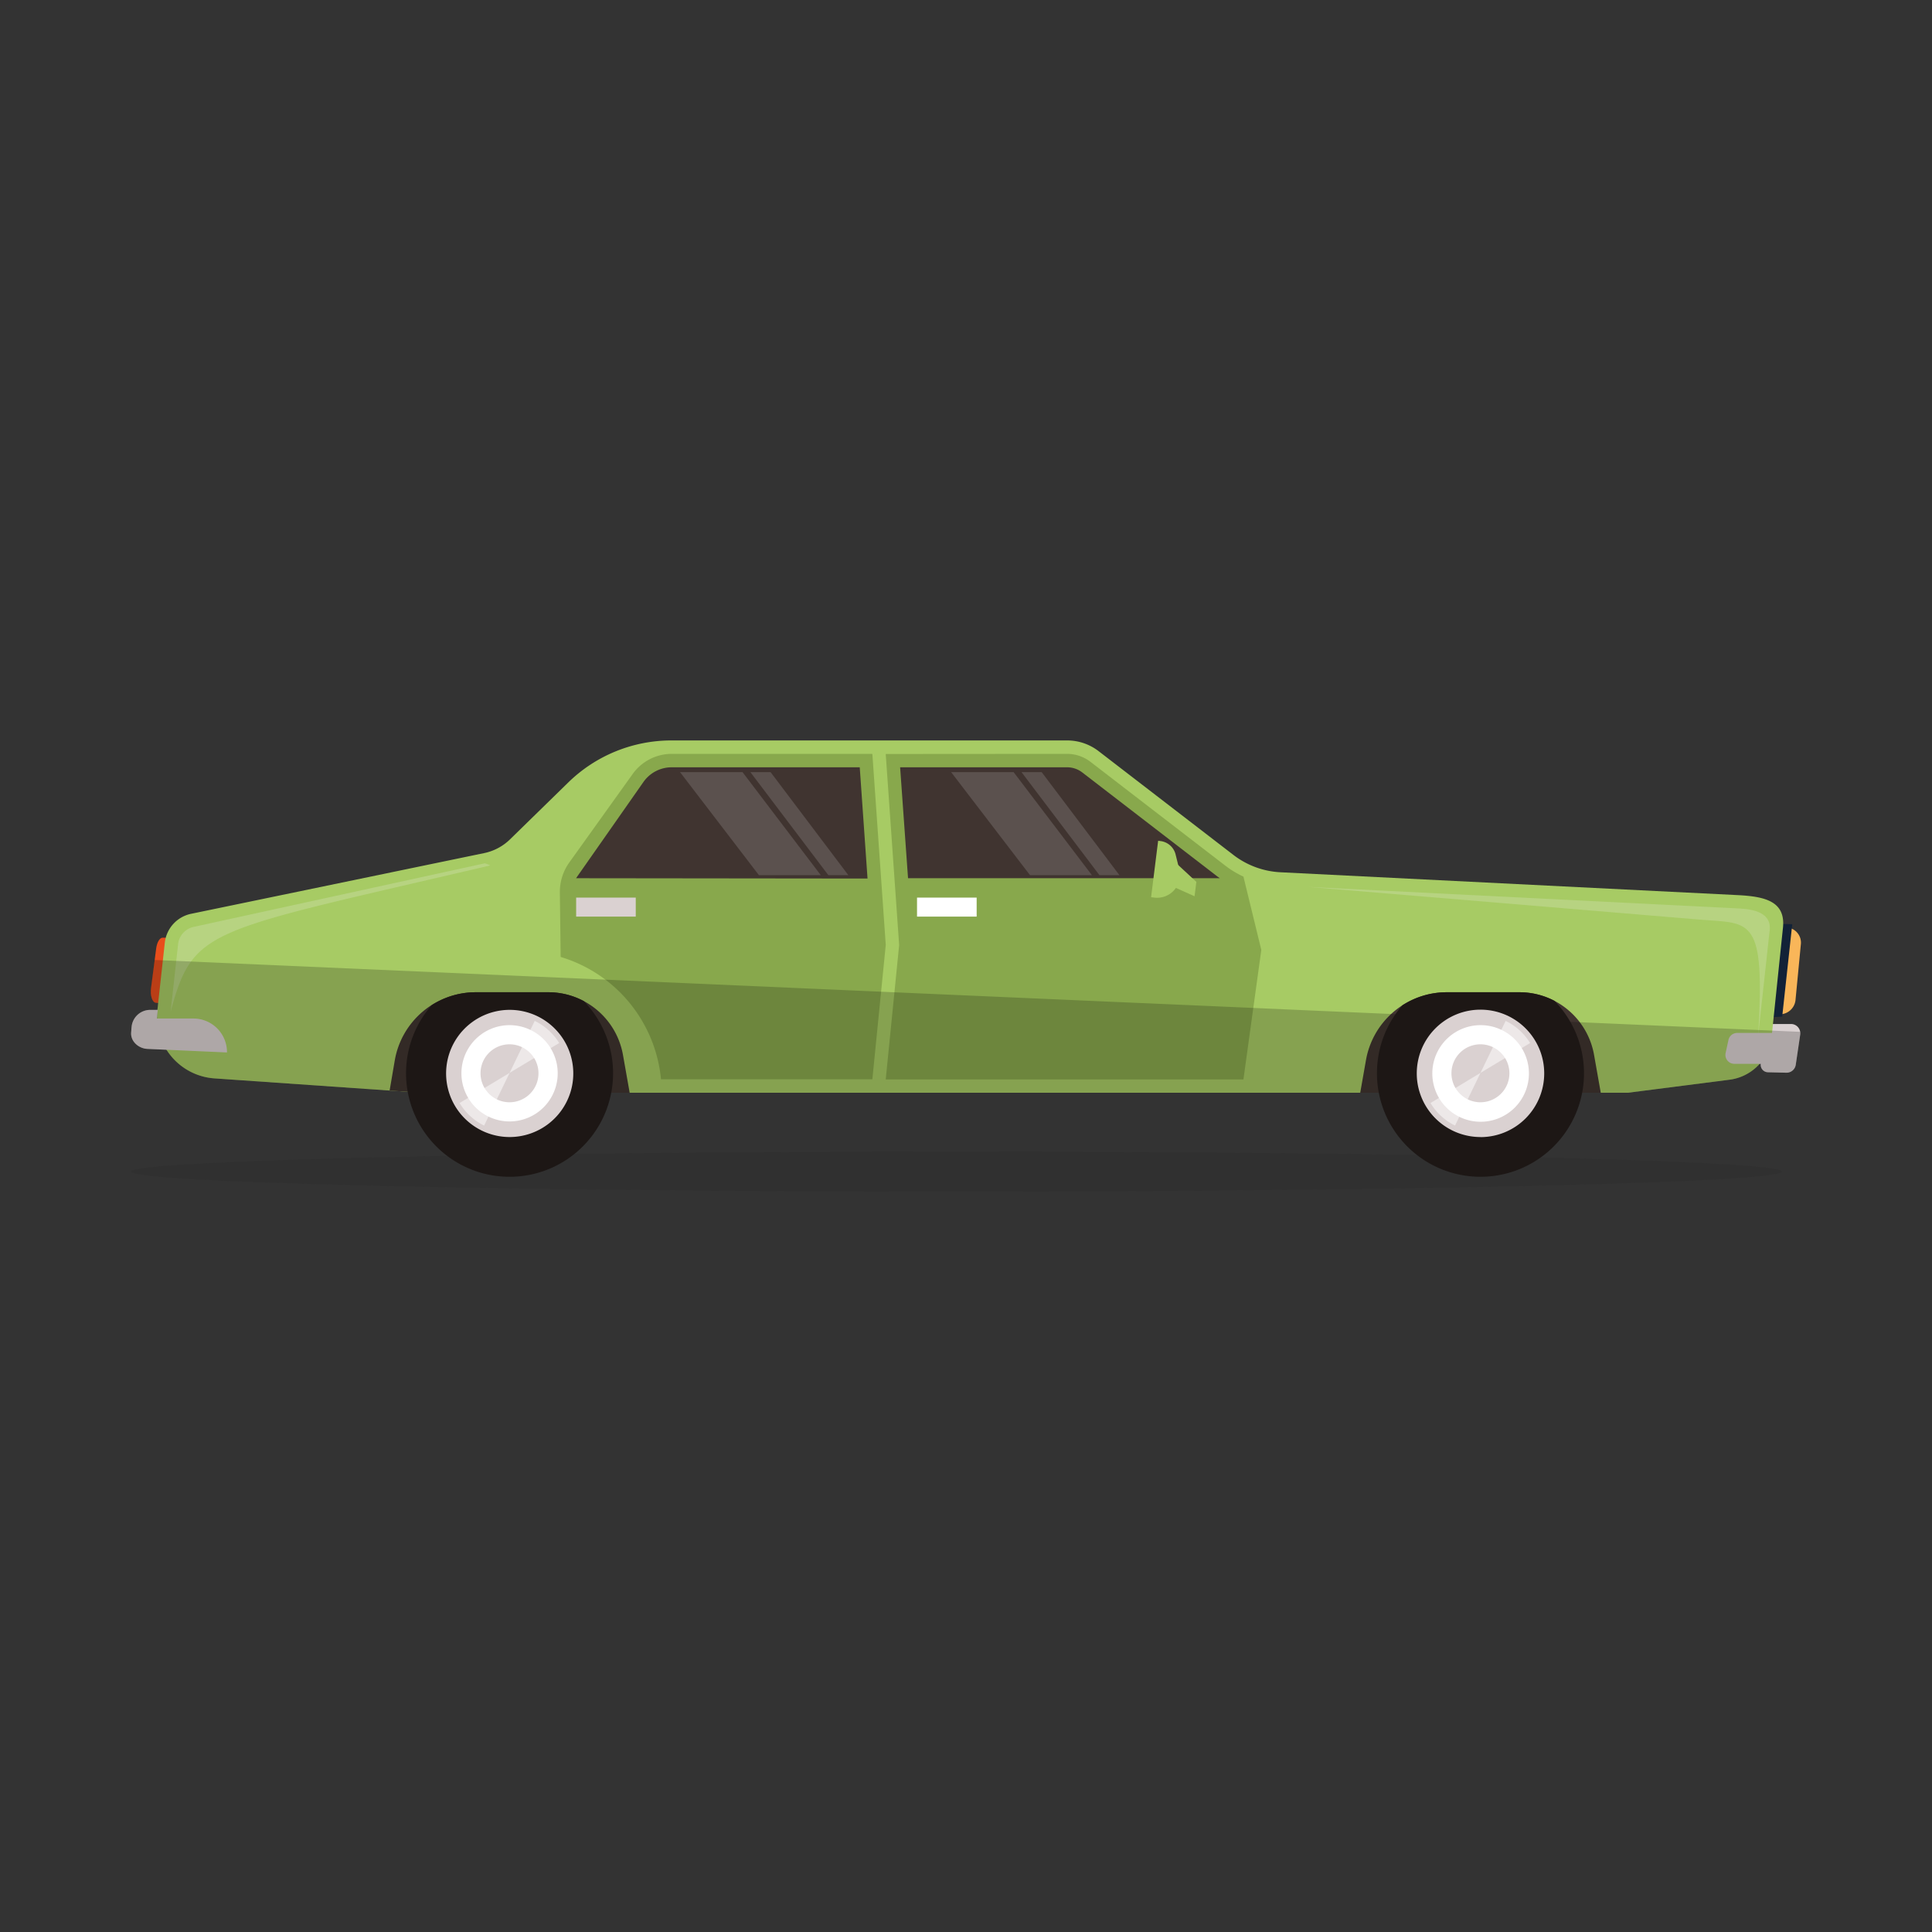 <svg id="Layer_1" data-name="Layer 1" xmlns="http://www.w3.org/2000/svg" viewBox="0 0 600 600"><rect x="0" y="0" width="600" height="600" fill="#333333" stroke="none"/><title>14</title><path d="M48.38,311.41l1,.09c1,.09,1.86-1.45,2.08-3.52l1.31-12.38c.24-2.29-.45-4.32-1.51-4.39l-.69,0c-.93-.07-1.81,1.37-2.07,3.36l-1.59,12.22C46.58,309.13,47.28,311.31,48.38,311.41Z" style="fill:#e94e1b"/><path d="M549.8,315.26l3.54-.3a4.94,4.94,0,0,0,4.29-4.58l1.63-17a4.72,4.72,0,0,0-3.32-5.15l-2.26-.57Z" style="fill:#f9b659"/><polygon points="548.34 316.06 553.48 315.71 556.6 287.02 550.2 286.84 548.34 316.06" style="fill:#122237"/><path d="M40.72,363.84c0,3.43,114.74,6.21,256.3,6.21s256.29-2.78,256.29-6.21-114.75-6.2-256.29-6.2S40.72,360.42,40.72,363.84Z" style="fill:#1d1d1b;opacity:0.1"/><path d="M549.05,333l5.71.14a2.89,2.89,0,0,0,2.93-2.47l1.38-9.34a2.89,2.89,0,0,0-2.86-3.32h-7.66l-1.73,12.37A2.3,2.3,0,0,0,549.05,333Z" style="fill:#dad1d1"/><path d="M66.54,334.9,121,338.68l2.87.2,6.83.48H505.57l31.59-4.05a15.06,15.06,0,0,0,13-13l3.51-33.77c1.1-8.55-5.33-10.11-13.94-10.55l-142.24-7.11A26.1,26.1,0,0,1,383,265.47L341.2,233.29a16,16,0,0,0-9.81-3.34H208.47a45.83,45.83,0,0,0-31.94,13l-18.12,17.7a16.17,16.17,0,0,1-8.07,4.29l-91,18.85a10.33,10.33,0,0,0-8.16,9l-2.31,20.94A19.15,19.15,0,0,0,66.54,334.9Z" style="fill:#a7cb64"/><path d="M406.29,275.44l133.25,6.67c3,.16,11.12.45,10,7.24L546,321.76c2.25-37.1-2.17-34.92-17.79-36.14Z" style="fill:#f6f6f6;opacity:0.2"/><path d="M53,314.15l2.31-20.94a6.16,6.16,0,0,1,4.87-5.36l90.34-19.73a5.86,5.86,0,0,1,1.7.65C64.25,289.4,60.15,287.85,53,314.15Z" style="fill:#f6f6f6;opacity:0.2"/><path d="M331.39,234.12a11.92,11.92,0,0,1,7.26,2.47l41.79,32.18a29.69,29.69,0,0,0,5.72,3.47L391.71,295l-5.55,40.23H275.07l4.17-41.74-4.17-59.33Z" style="fill:#88a84c"/><path d="M279.54,238.29h51.85a7.71,7.71,0,0,1,4.72,1.6l41.79,32.18c.3.24.63.45.94.67H282Z" style="fill:#403430"/><path d="M196.41,240.47a14.92,14.92,0,0,1,12-6.35h62.51l4.16,59.33-4.16,41.74H205.28a44,44,0,0,0-31.16-38l-.25-20a15.71,15.71,0,0,1,2.93-9.34Z" style="fill:#88a84c"/><path d="M199.8,242.89a10.72,10.72,0,0,1,8.68-4.6H267l2.42,34.55-90.52-.1Z" style="fill:#403430"/><rect x="284.79" y="278.76" width="18.52" height="5.9" style="fill:#fff"/><rect x="178.93" y="278.76" width="18.51" height="5.9" style="fill:#dad1d1"/><path d="M49,313.63l-.25,2.68H60.06a10.43,10.43,0,0,1,10.43,10.43v.11l-24.62-1.1c-2.78-.08-5.36-2.32-5.14-5.1.05-.61.09-1.19.14-1.74a5.8,5.8,0,0,1,5.79-5.28Z" style="fill:#dad1d1"/><path d="M538.6,330.38h14.84a2.75,2.75,0,0,0,2.69-2.17l.89-4.07a2.76,2.76,0,0,0-2.69-3.35H539.48a2.77,2.77,0,0,0-2.69,2.17l-.88,4.07A2.76,2.76,0,0,0,538.6,330.38Z" style="fill:#dad1d1"/><polygon points="362.11 274.37 370.98 278.35 371.54 273.87 364 266.88 362.11 274.37" style="fill:#a7cb64"/><path d="M359.67,261.11l.73.09a5.53,5.53,0,0,1,4.69,4.15l1.15,4.66a7.1,7.1,0,0,1-7.76,8.75l-1-.12Z" style="fill:#a7cb64"/><path d="M422.43,339.36h74.7l-2.08-11.75a23.55,23.55,0,0,0-23.19-19.46H449.3a25.48,25.48,0,0,0-25.08,21.05Z" style="fill:#403430"/><path d="M121,338.68l2.87.2,2.79.19,4,.29h64.89l-2.08-11.75a23.57,23.57,0,0,0-23.2-19.46H147.72a25.49,25.49,0,0,0-25.1,21.05Z" style="fill:#403430"/><polygon points="314.79 239.79 339.1 271.79 319.88 271.79 295.38 239.79 314.79 239.79" style="fill:#5b514e"/><polygon points="323.5 239.79 347.65 271.79 341.44 271.79 317.24 239.79 323.5 239.79" style="fill:#5b514e"/><polygon points="230.6 239.79 254.9 271.79 235.69 271.79 211.19 239.79 230.6 239.79" style="fill:#5b514e"/><polygon points="239.31 239.79 263.46 271.79 257.25 271.79 233.04 239.79 239.31 239.79" style="fill:#5b514e"/><path d="M40.87,318.91c0,.55-.09,1.13-.14,1.74-.22,2.78,2.36,5,5.14,5.1l5.82.26a19.09,19.09,0,0,0,14.85,8.89L121,338.68l2.87.2,6.83.48H505.57l31.59-4.05a15,15,0,0,0,9.33-4.93h.33a2.3,2.3,0,0,0,2.23,2.62l5.71.14a2.89,2.89,0,0,0,2.93-2.47l1.38-9.34a2.6,2.6,0,0,0,0-.88L48,298.13l-1.12,8.62c-.31,2.38.39,4.56,1.49,4.66l.7.07-.24,2.15H46.66A5.8,5.8,0,0,0,40.87,318.91Zm7.85-2.6,0-.21c0,.07,0,.14,0,.21Z" style="opacity:0.2"/><path d="M439.27,333.32a20.51,20.51,0,1,0,20.51-20.5A20.5,20.5,0,0,0,439.27,333.32Z" style="fill:#dad1d1"/><path d="M427.63,333.36a31.22,31.22,0,0,0,.57,6,32.15,32.15,0,1,0,54.55-28.54,23.42,23.42,0,0,0-10.89-2.67H449.3a25.38,25.38,0,0,0-13.77,4.05A32,32,0,0,0,427.63,333.36Zm32.17,19.76a19.8,19.8,0,0,1-18.87-13.76,19.4,19.4,0,0,1-.94-6,19.79,19.79,0,1,1,19.81,19.78Z" style="fill:#1d1715"/><path d="M444.82,333.32a15,15,0,1,0,15-14.95A15,15,0,0,0,444.82,333.32Z" style="fill:#fff"/><path d="M450.76,333.32a9,9,0,1,0,9-9A9,9,0,0,0,450.76,333.32Z" style="fill:#dad1d1"/><path d="M467.59,317.05a18.22,18.22,0,0,1,7.6,6.87l-15.41,9.27Z" style="fill:#fff;opacity:0.5"/><path d="M459.78,333.19l-7.9,16.36a18.17,18.17,0,0,1-7.62-7Z" style="fill:#fff;opacity:0.5"/><path d="M137.74,333.32a20.51,20.51,0,1,0,20.51-20.5A20.51,20.51,0,0,0,137.74,333.32Z" style="fill:#dad1d1"/><path d="M126.1,333.36a31.66,31.66,0,0,0,.52,5.71,32.15,32.15,0,1,0,54.67-28.18,23.36,23.36,0,0,0-11-2.74H147.72a25.44,25.44,0,0,0-13.63,4A32,32,0,0,0,126.1,333.36Zm32.17,19.76a19.75,19.75,0,1,1,18.84-13.76A19.8,19.8,0,0,1,158.27,353.12Z" style="fill:#1d1715"/><path d="M143.3,333.32a14.95,14.95,0,1,0,14.95-14.95A14.95,14.95,0,0,0,143.3,333.32Z" style="fill:#fff"/><path d="M149.23,333.32a9,9,0,1,0,9-9A9,9,0,0,0,149.23,333.32Z" style="fill:#dad1d1"/><path d="M166.06,317.05a18.16,18.16,0,0,1,7.6,6.87l-15.4,9.27Z" style="fill:#fff;opacity:0.5"/><path d="M158.26,333.19l-7.91,16.36a18.17,18.17,0,0,1-7.62-7Z" style="fill:#fff;opacity:0.5"/></svg>